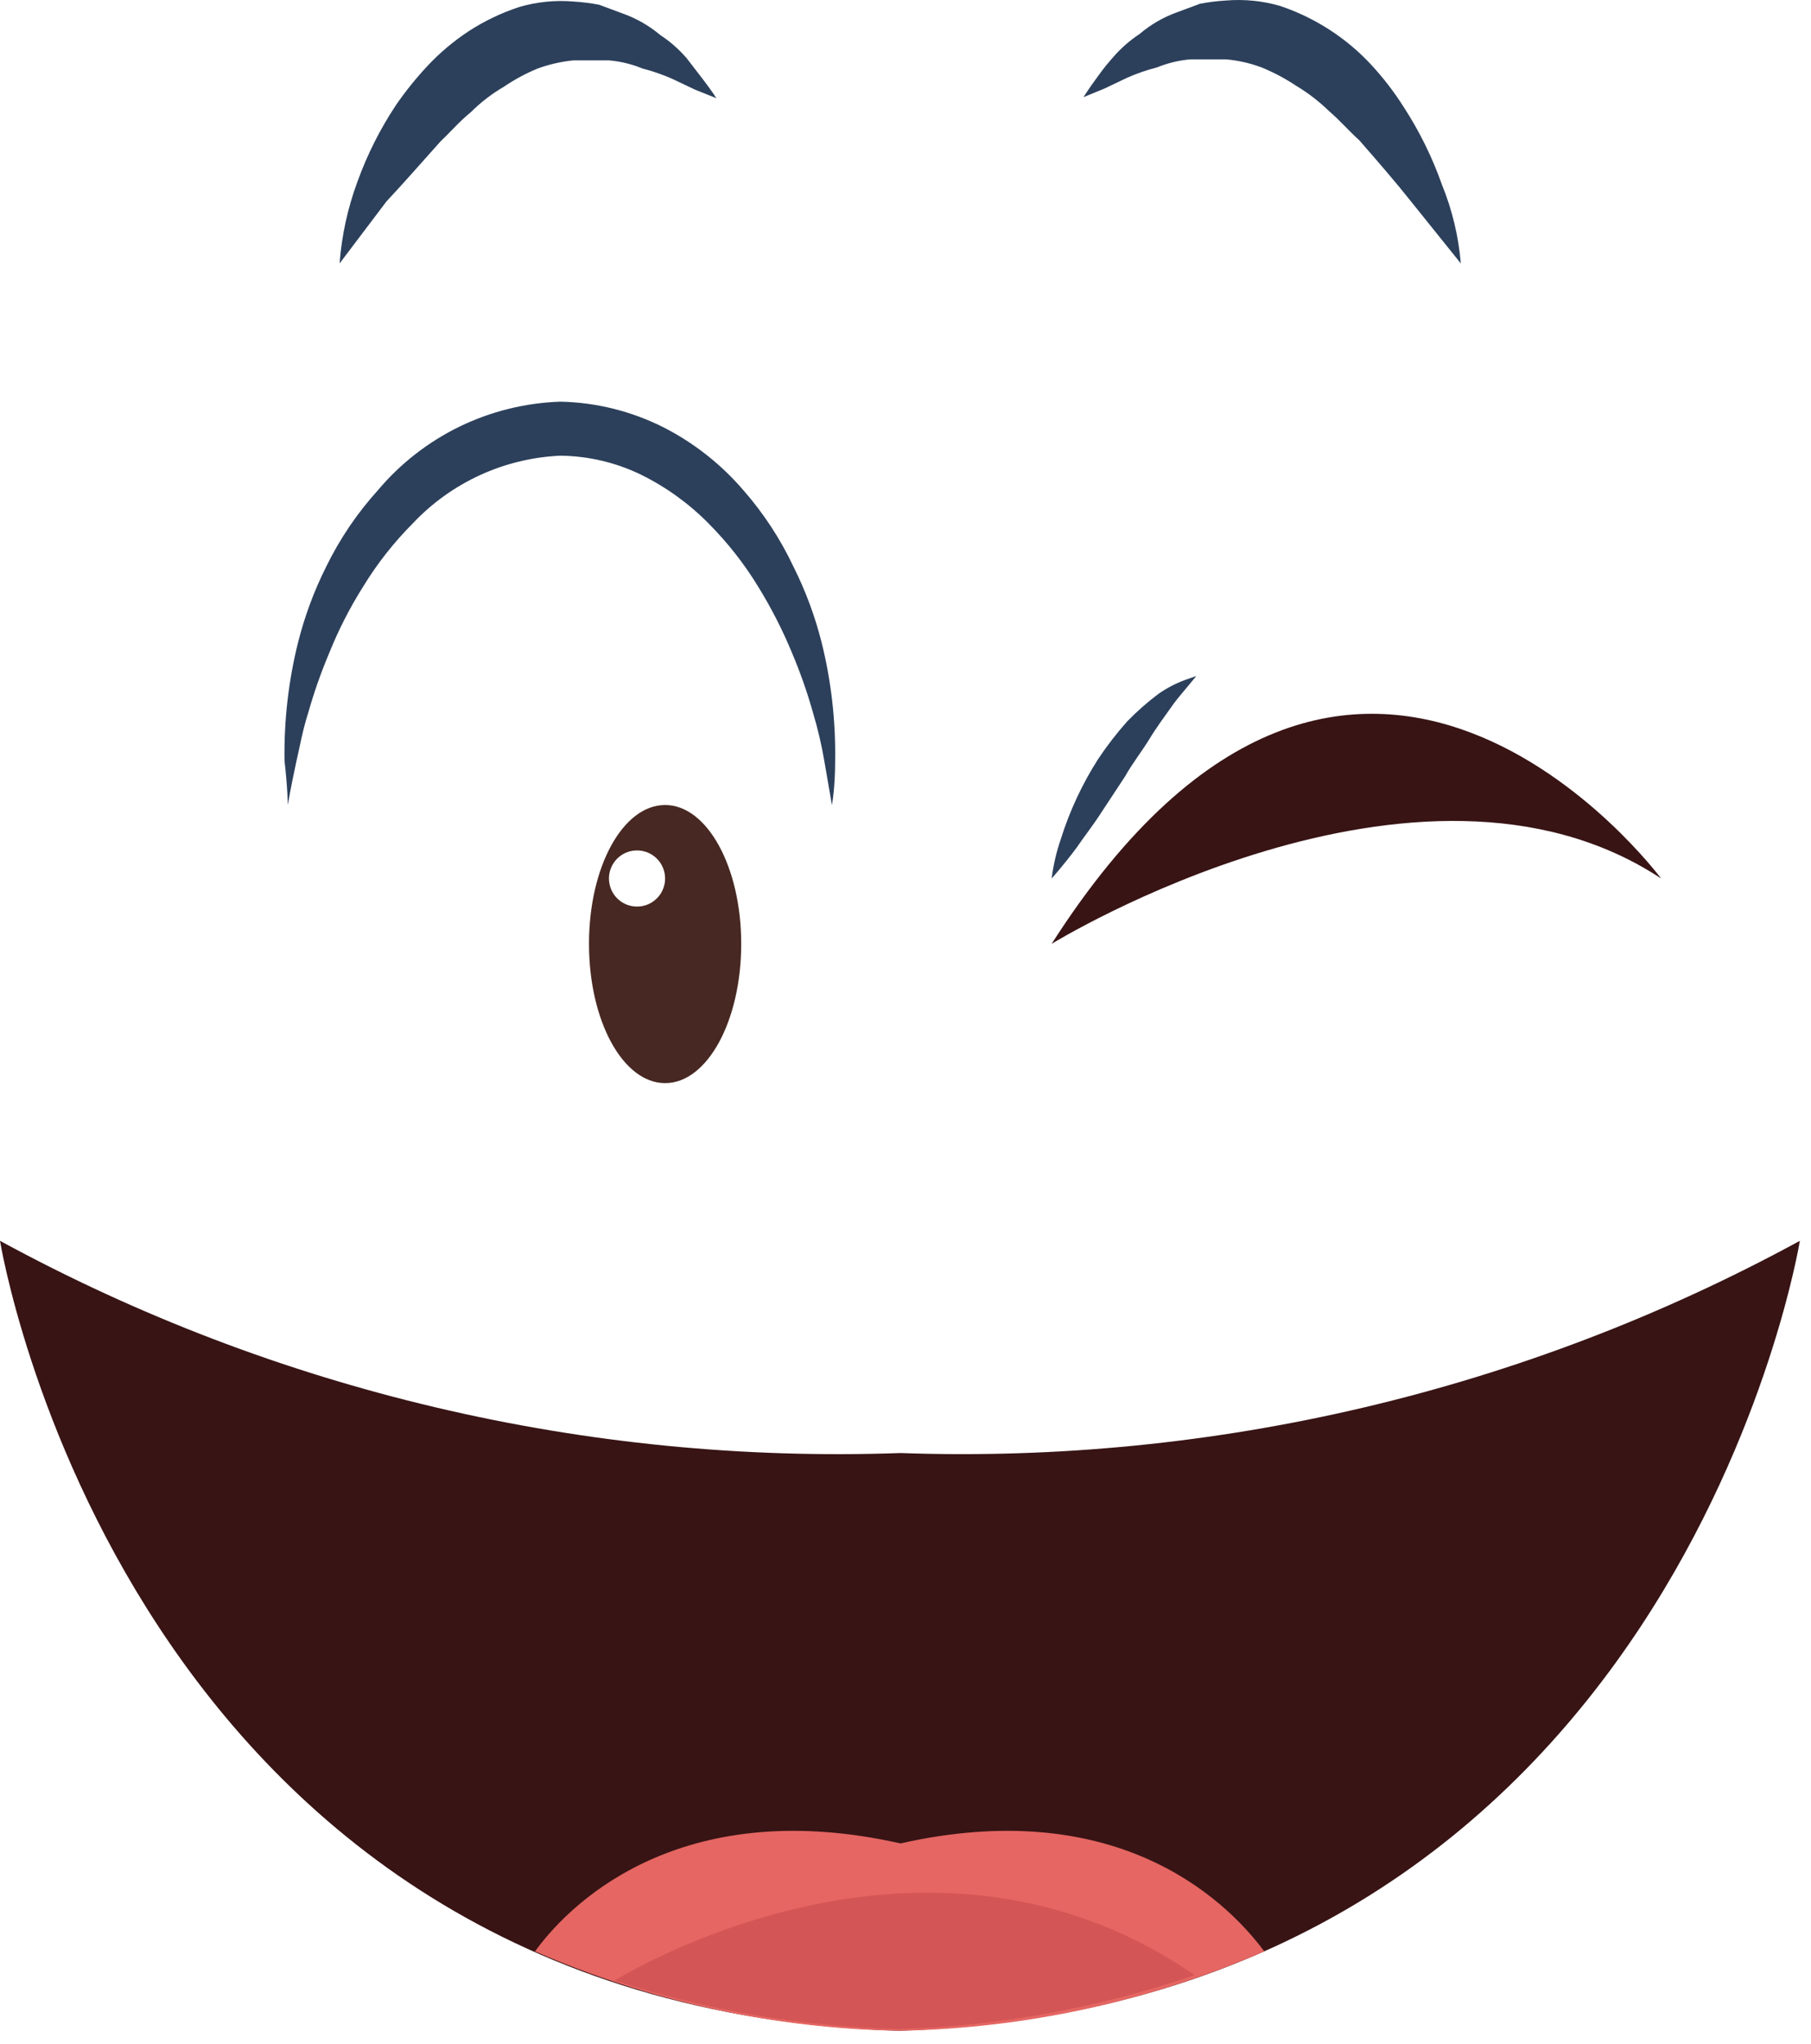 <svg width="39" height="44" viewBox="0 0 39 44" fill="none" xmlns="http://www.w3.org/2000/svg">
<path d="M19.392 31.284C12.635 31.526 5.938 29.948 3.05176e-05 26.715C3.05176e-05 26.715 2.662 43.212 19.357 43.723C36.098 43.177 38.76 26.715 38.76 26.715C32.83 29.945 26.141 31.523 19.392 31.284Z" fill="#381415"/>
<path d="M19.392 39.689C14.846 38.666 12.416 40.782 11.521 42.014C13.999 43.094 16.666 43.675 19.369 43.723C22.075 43.673 24.745 43.093 27.227 42.014C26.309 40.782 23.937 38.666 19.392 39.689Z" fill="#E56662"/>
<path d="M13.23 42.642C15.215 43.285 17.283 43.637 19.369 43.688C21.534 43.62 23.678 43.228 25.728 42.525C20.392 38.852 14.497 41.898 13.23 42.642Z" fill="#D45555"/>
<g filter="url(#filter0_d_260_16038)">
<path d="M17.88 17.332C17.88 21.797 15.265 25.47 12.068 25.47C8.87 25.47 6.255 21.843 6.255 17.332C6.255 12.822 8.87 9.194 12.068 9.194C15.265 9.194 17.88 12.856 17.88 17.332Z" fill="white"/>
</g>
<path d="M6.197 17.333C6.197 17.333 6.197 16.984 6.127 16.38C6.114 15.522 6.211 14.666 6.418 13.834C6.56 13.271 6.762 12.725 7.022 12.206C7.314 11.606 7.69 11.05 8.138 10.555C8.623 9.979 9.223 9.512 9.9 9.183C10.577 8.855 11.316 8.673 12.068 8.648C12.844 8.664 13.607 8.855 14.3 9.206C14.952 9.541 15.532 9.999 16.009 10.555C16.445 11.052 16.808 11.608 17.09 12.206C17.35 12.725 17.552 13.271 17.694 13.834C17.901 14.666 17.998 15.522 17.985 16.38C17.985 16.984 17.915 17.333 17.915 17.333C17.915 17.333 17.857 16.984 17.753 16.391C17.693 16.038 17.611 15.688 17.508 15.345C17.385 14.906 17.233 14.475 17.055 14.054C16.85 13.559 16.605 13.08 16.323 12.624C16.021 12.13 15.662 11.674 15.253 11.264C14.831 10.837 14.339 10.483 13.8 10.218C13.259 9.956 12.668 9.818 12.068 9.811C10.861 9.865 9.723 10.386 8.894 11.264C8.485 11.674 8.126 12.13 7.824 12.624C7.537 13.078 7.292 13.556 7.092 14.054C6.914 14.475 6.762 14.906 6.638 15.345C6.511 15.74 6.452 16.101 6.383 16.391C6.255 16.984 6.197 17.333 6.197 17.333Z" fill="#2C405B"/>
<path d="M15.962 20.32C15.962 21.983 15.23 23.32 14.323 23.32C13.416 23.32 12.684 21.983 12.684 20.32C12.684 18.658 13.416 17.332 14.323 17.332C15.23 17.332 15.962 18.669 15.962 20.32Z" fill="#472822"/>
<path d="M14.323 18.914C14.323 19.034 14.287 19.151 14.221 19.25C14.155 19.349 14.06 19.427 13.95 19.473C13.839 19.518 13.718 19.53 13.601 19.507C13.483 19.484 13.376 19.426 13.291 19.342C13.206 19.257 13.149 19.149 13.126 19.032C13.102 18.915 13.114 18.793 13.16 18.683C13.206 18.572 13.283 18.478 13.383 18.411C13.482 18.345 13.599 18.31 13.718 18.31C13.879 18.31 14.033 18.373 14.146 18.487C14.259 18.6 14.323 18.754 14.323 18.914Z" fill="white"/>
<path d="M7.313 5.672C7.358 5.072 7.487 4.481 7.696 3.916C7.907 3.33 8.188 2.772 8.533 2.254C8.737 1.959 8.963 1.679 9.208 1.417C9.472 1.135 9.769 0.886 10.091 0.673C10.431 0.452 10.799 0.276 11.184 0.15C11.561 0.04 11.955 0 12.347 0.033C12.534 0.044 12.72 0.067 12.905 0.103L13.405 0.289C13.702 0.394 13.977 0.551 14.218 0.754C14.431 0.893 14.622 1.062 14.788 1.254L15.137 1.707C15.334 1.963 15.427 2.114 15.427 2.114L14.962 1.928L14.474 1.696C14.267 1.605 14.053 1.531 13.835 1.475C13.605 1.38 13.362 1.321 13.114 1.3H12.73H12.347C12.085 1.326 11.827 1.385 11.579 1.475C11.322 1.581 11.077 1.714 10.847 1.87C10.588 2.021 10.35 2.205 10.138 2.417C9.905 2.603 9.696 2.847 9.487 3.044C9.08 3.498 8.696 3.939 8.324 4.335L7.313 5.672Z" fill="#2C405B"/>
<path d="M31.459 5.672L30.366 4.312C30.053 3.917 29.669 3.475 29.274 3.022C29.053 2.824 28.843 2.58 28.623 2.394C28.408 2.185 28.17 2.001 27.913 1.847C27.679 1.691 27.43 1.559 27.169 1.452C26.923 1.36 26.665 1.301 26.402 1.278H26.018H25.635C25.387 1.299 25.144 1.358 24.914 1.452C24.695 1.508 24.481 1.582 24.275 1.673L23.786 1.906L23.333 2.092C23.333 2.092 23.426 1.94 23.612 1.685C23.798 1.429 23.821 1.406 23.972 1.231C24.138 1.039 24.33 0.871 24.542 0.731C24.779 0.529 25.051 0.371 25.344 0.266L25.844 0.08C26.028 0.045 26.215 0.022 26.402 0.011C26.794 -0.021 27.187 0.018 27.565 0.127C28.315 0.379 28.991 0.814 29.529 1.394C29.789 1.675 30.022 1.978 30.227 2.301C30.567 2.824 30.844 3.386 31.052 3.975C31.273 4.517 31.41 5.089 31.459 5.672Z" fill="#2C405B"/>
<path d="M22.647 20.321C22.647 20.321 30.541 15.461 35.772 18.914C35.772 18.914 29.204 10.067 22.647 20.321Z" fill="#381415"/>
<path d="M22.647 18.914C22.684 18.625 22.75 18.341 22.845 18.065C23.035 17.459 23.305 16.88 23.647 16.345C23.837 16.059 24.047 15.787 24.275 15.531C24.484 15.316 24.709 15.118 24.949 14.938C25.129 14.812 25.324 14.711 25.53 14.636L25.763 14.554L25.6 14.752C25.507 14.868 25.367 15.019 25.228 15.217C25.088 15.415 24.914 15.647 24.751 15.914C24.588 16.182 24.391 16.426 24.228 16.717L23.693 17.53C23.519 17.798 23.333 18.03 23.193 18.24C22.891 18.646 22.647 18.914 22.647 18.914Z" fill="#2C405B"/>
<defs>
<filter id="filter0_d_260_16038" x="4.255" y="9.194" width="15.626" height="20.276" filterUnits="userSpaceOnUse" color-interpolation-filters="sRGB">
<feFlood flood-opacity="0" result="BackgroundImageFix"/>
<feColorMatrix in="SourceAlpha" type="matrix" values="0 0 0 0 0 0 0 0 0 0 0 0 0 0 0 0 0 0 127 0" result="hardAlpha"/>
<feOffset dy="2"/>
<feGaussianBlur stdDeviation="1"/>
<feComposite in2="hardAlpha" operator="out"/>
<feColorMatrix type="matrix" values="0 0 0 0 0 0 0 0 0 0 0 0 0 0 0 0 0 0 0.1 0"/>
<feBlend mode="normal" in2="BackgroundImageFix" result="effect1_dropShadow_260_16038"/>
<feBlend mode="normal" in="SourceGraphic" in2="effect1_dropShadow_260_16038" result="shape"/>
</filter>
</defs>
</svg>
